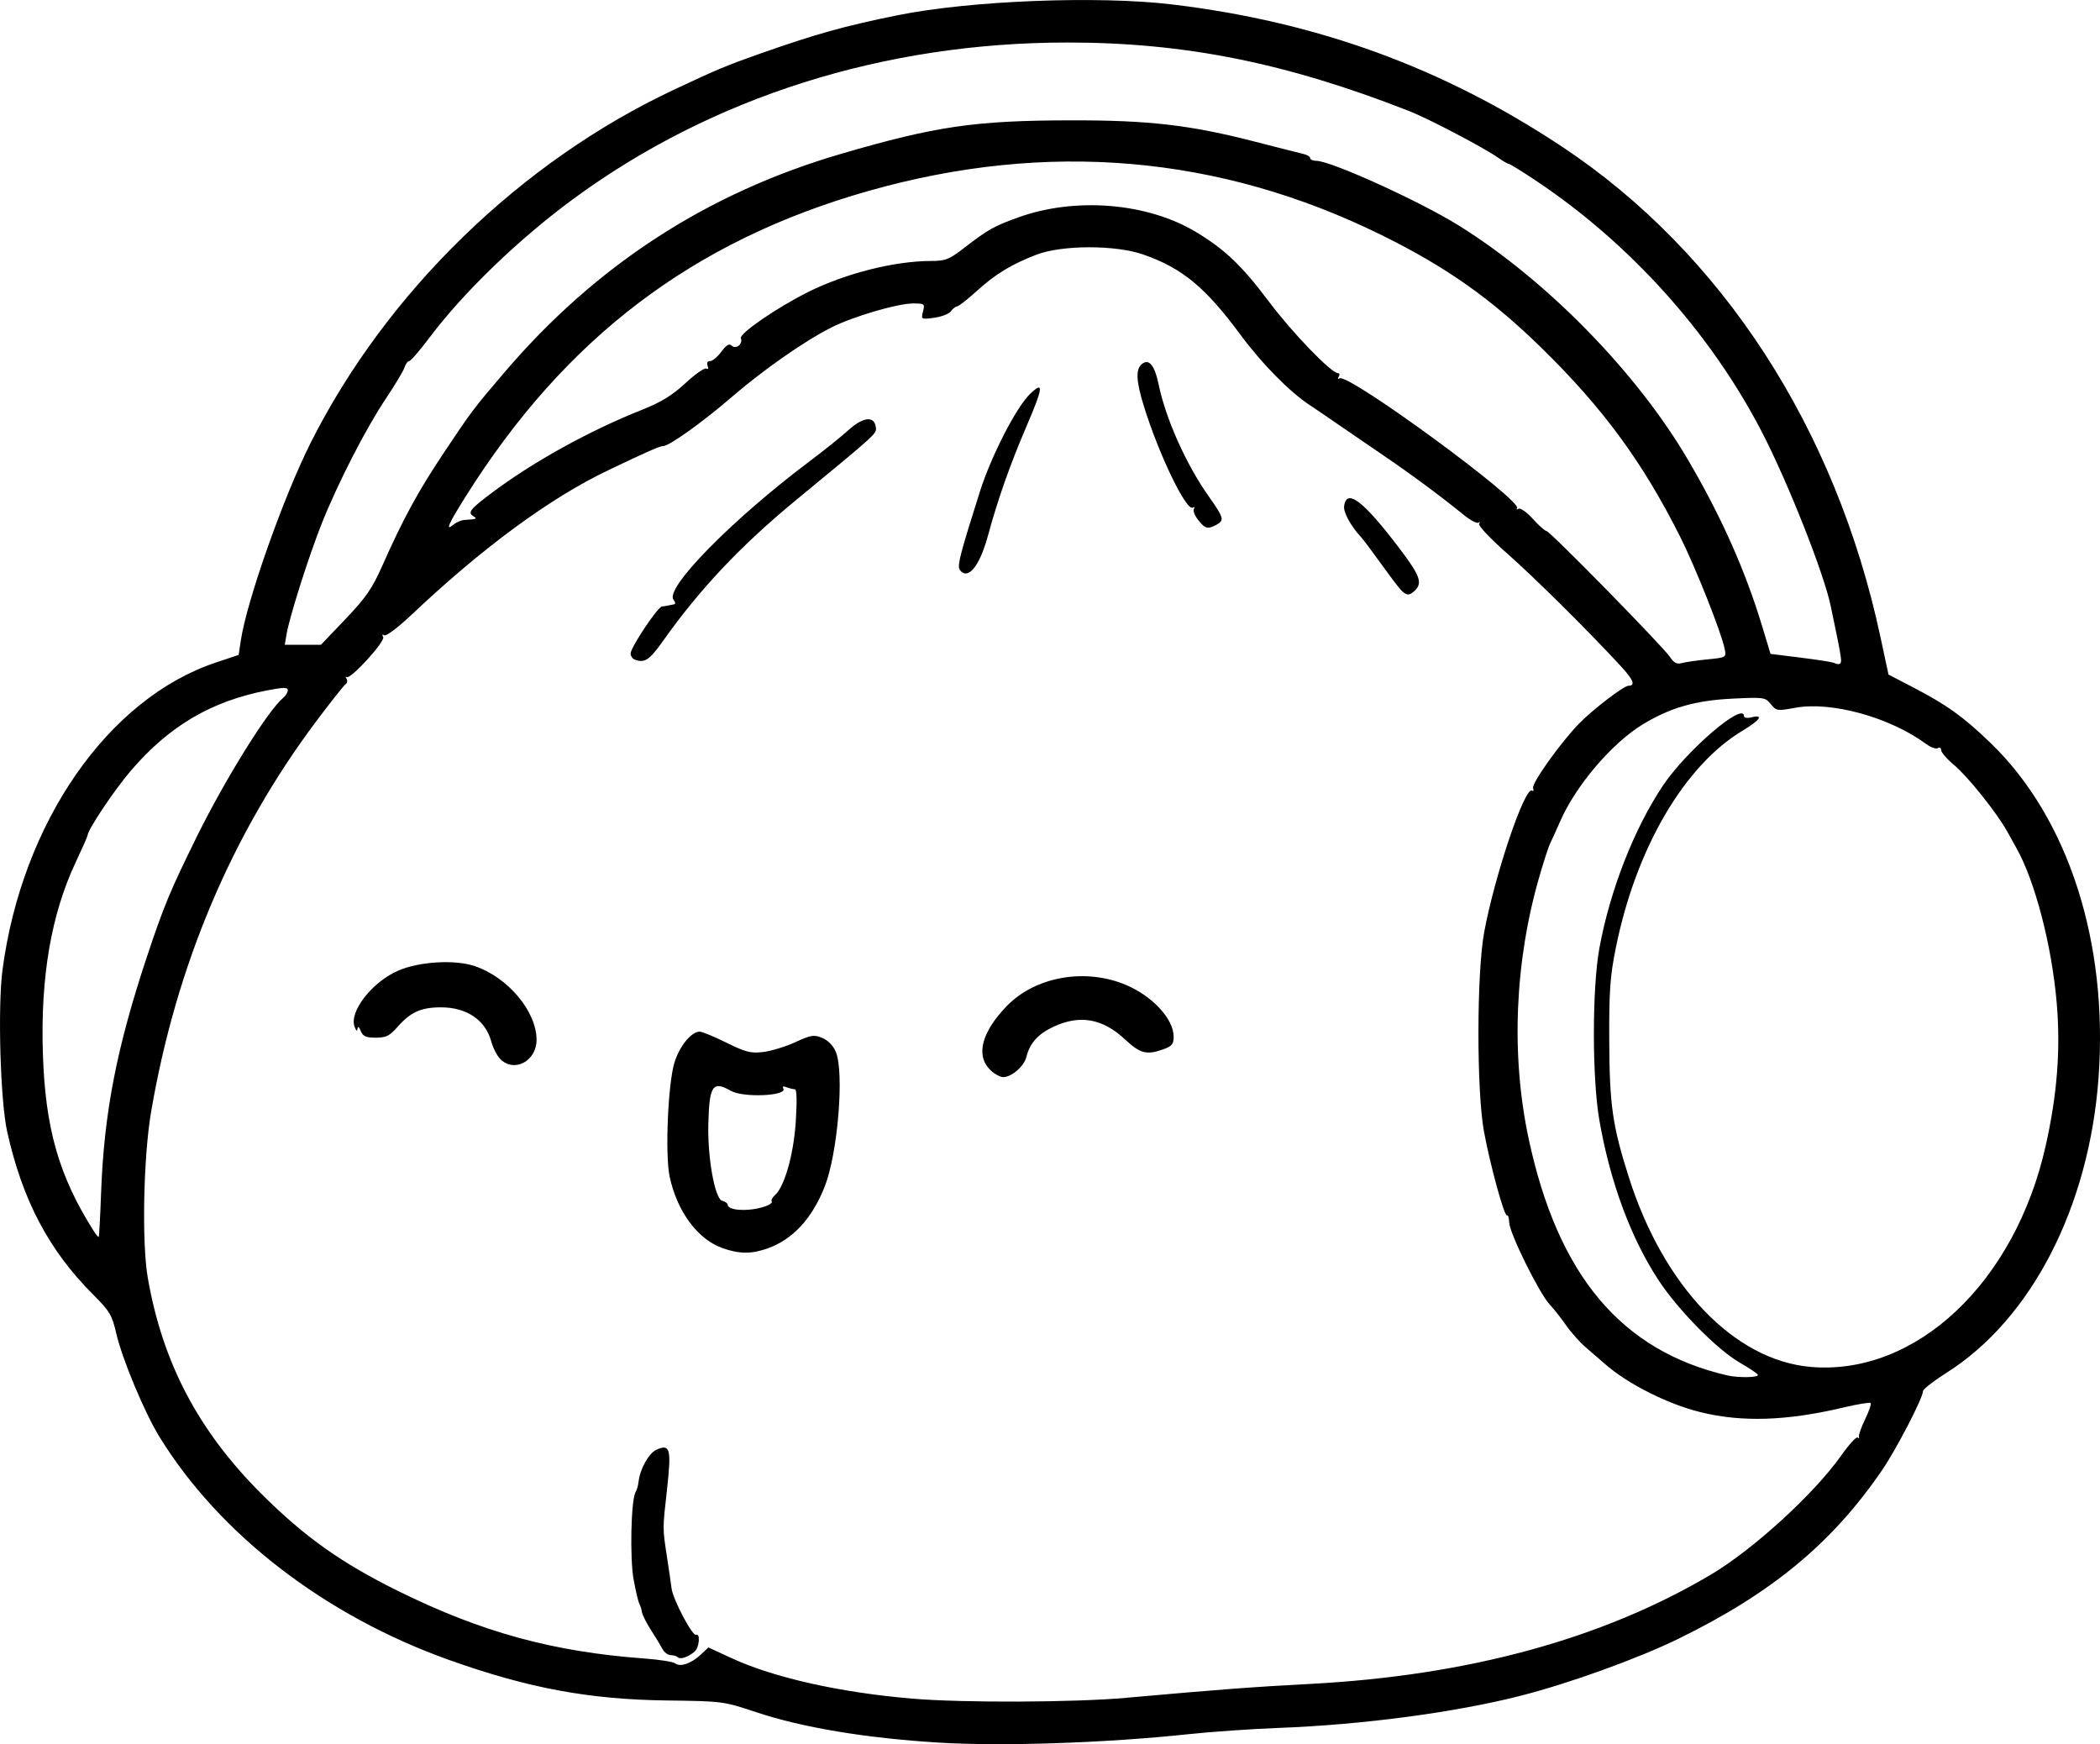 <?xml version="1.0" encoding="UTF-8" standalone="no"?>
<!-- Created with Inkscape (http://www.inkscape.org/) -->

<svg
   width="183.146mm"
   height="152.099mm"
   viewBox="0 0 183.146 152.098"
   version="1.1"
   id="svg5"
   xml:space="preserve"
   xmlns="http://www.w3.org/2000/svg"
   xmlns:svg="http://www.w3.org/2000/svg"><defs
     id="defs2" /><g
     id="layer1"
     transform="translate(-13.58,7.172)"><path
       style="fill:#000000;stroke-width:0.265"
       d="m 95.433,144.789 c -6.343,-0.388 -11.881,-1.311 -15.898,-2.649 -2.86,-0.953 -2.933,-0.962 -7.782,-1.023 -6.785,-0.085 -12.126,-1.078 -19.014,-3.536 -10.819,-3.861 -20.016,-10.947 -25.256,-19.461 -1.295,-2.103 -3.239,-6.757 -3.758,-8.992 -0.377,-1.627 -0.575,-1.96 -2.022,-3.407 -3.859,-3.859 -6.156,-8.212 -7.496,-14.201 -0.598,-2.675 -0.836,-10.893 -0.408,-14.122 1.702,-12.855 9.207,-23.661 18.611,-26.797 l 1.983,-0.661 0.185,-1.236 c 0.521,-3.481 3.728,-12.56 6.104,-17.278 6.61,-13.126 18.281,-24.474 31.628,-30.754 3.761,-1.769 4.639,-2.138 7.513,-3.15 4.924,-1.734 7.394,-2.425 12.039,-3.365 6.317,-1.279 17.477,-1.718 23.945,-0.942 12.657,1.519 23.629,5.521 33.999,12.401 13.947,9.253 23.873,24.535 27.771,42.754 l 0.703,3.284 2.106,1.092 c 2.974,1.543 4.442,2.596 6.814,4.889 6.76,6.533 10.253,17.362 9.402,29.144 -0.816,11.296 -5.85,21.077 -13.26,25.761 -1.128,0.713 -2.051,1.433 -2.051,1.6 0,0.584 -2.323,5.07 -3.57,6.893 -4.349,6.358 -9.607,10.714 -17.729,14.687 -3.572,1.747 -9.527,3.899 -13.815,4.991 -5.712,1.455 -13.77,2.524 -21.11,2.801 -2.328,0.088 -5.841,0.331 -7.805,0.541 -7.239,0.772 -16.261,1.077 -21.828,0.736 z m 16.404,-3.91 c 8.42,-0.747 10.935,-0.937 16.035,-1.208 13.757,-0.732 25.434,-3.917 34.897,-9.517 3.695,-2.187 9.015,-7.042 11.374,-10.381 0.691,-0.977 1.341,-1.692 1.445,-1.587 0.104,0.104 0.157,0.071 0.118,-0.075 -0.04,-0.146 0.204,-0.835 0.541,-1.532 0.337,-0.697 0.552,-1.328 0.477,-1.403 -0.075,-0.075 -1.132,0.099 -2.349,0.387 -4.966,1.175 -8.861,1.304 -12.487,0.413 -2.881,-0.708 -6.407,-2.492 -8.378,-4.241 -0.364,-0.323 -1.088,-0.95 -1.61,-1.394 -0.522,-0.444 -1.295,-1.307 -1.718,-1.917 -0.423,-0.61 -1.077,-1.44 -1.453,-1.842 -0.907,-0.971 -3.493,-6.201 -3.526,-7.132 -0.015,-0.403 -0.1,-0.688 -0.19,-0.633 -0.23,0.141 -1.449,-4.287 -2.009,-7.296 -0.656,-3.523 -0.646,-13.852 0.017,-17.414 0.928,-4.985 3.543,-12.72 4.171,-12.333 0.126,0.078 0.167,-0.018 0.092,-0.213 -0.154,-0.402 2.418,-4.009 4.038,-5.662 1.197,-1.222 3.878,-3.271 4.279,-3.271 0.64,0 0.435,-0.518 -0.687,-1.733 -2.857,-3.095 -7.545,-7.74 -9.929,-9.836 -1.448,-1.274 -2.499,-2.391 -2.405,-2.557 0.092,-0.162 0.07,-0.206 -0.049,-0.098 -0.119,0.108 -0.704,-0.198 -1.299,-0.681 -2.12,-1.716 -4.558,-3.52 -7.036,-5.205 -1.382,-0.94 -3.168,-2.163 -3.969,-2.717 -0.8,-0.554 -1.885,-1.292 -2.411,-1.639 -1.787,-1.18 -4.199,-3.631 -6.088,-6.189 -3.027,-4.098 -5.048,-5.763 -8.434,-6.948 -2.43,-0.851 -7.096,-0.843 -9.329,0.015 -2.182,0.839 -3.563,1.681 -5.223,3.185 -0.8,0.725 -1.561,1.321 -1.691,1.324 -0.129,0.003 -0.372,0.192 -0.538,0.42 -0.167,0.228 -0.822,0.484 -1.457,0.569 -1.142,0.153 -1.152,0.147 -0.978,-0.547 0.168,-0.669 0.129,-0.701 -0.858,-0.701 -1.37,0 -5.235,1.136 -7.143,2.099 -2.352,1.187 -5.992,3.734 -8.766,6.134 -2.429,2.101 -5.374,4.203 -5.888,4.203 -0.302,0 -1.345,0.459 -4.828,2.123 -5.06,2.418 -10.932,6.737 -17.146,12.609 -1.156,1.092 -2.193,1.872 -2.356,1.771 -0.181,-0.112 -0.216,-0.058 -0.093,0.142 0.224,0.363 -2.886,3.769 -3.192,3.496 -0.102,-0.091 -0.105,-0.024 -0.006,0.148 0.099,0.172 0.066,0.382 -0.072,0.468 -0.138,0.086 -1.276,1.52 -2.529,3.188 -7.397,9.848 -12.269,21.361 -14.445,34.132 -0.67,3.934 -0.818,11.409 -0.287,14.459 1.296,7.437 4.426,13.374 9.953,18.878 3.734,3.72 6.948,5.998 11.916,8.449 7.26,3.581 13.473,5.282 21.431,5.866 1.31,0.096 2.524,0.288 2.699,0.427 0.433,0.343 1.392,0.017 2.215,-0.752 l 0.681,-0.636 1.992,0.92 c 3.724,1.721 9.508,3.016 15.829,3.545 4.435,0.371 14.054,0.332 18.653,-0.076 z m -39.151,-3.535 c -0.097,-0.097 -0.373,-0.178 -0.613,-0.18 -0.24,-0.002 -0.561,-0.241 -0.714,-0.533 -0.153,-0.291 -0.604,-1.034 -1.002,-1.65 -0.398,-0.617 -0.756,-1.331 -0.796,-1.587 -0.04,-0.257 -0.143,-0.586 -0.228,-0.731 -0.086,-0.146 -0.307,-1.086 -0.493,-2.091 -0.342,-1.853 -0.228,-6.979 0.17,-7.623 0.108,-0.175 0.223,-0.57 0.256,-0.878 0.12,-1.121 0.887,-2.511 1.554,-2.815 1.202,-0.548 1.326,-0.1 0.937,3.408 -0.401,3.613 -0.401,3.351 0.011,6.059 0.175,1.148 0.346,2.326 0.381,2.617 0.115,0.95 1.812,4.176 2.131,4.05 0.399,-0.157 0.292,1.11 -0.123,1.465 -0.558,0.477 -1.252,0.708 -1.47,0.489 z m 3.893,-35.681 c -2.158,-0.764 -3.946,-3.185 -4.598,-6.228 -0.41,-1.91 -0.144,-8.152 0.424,-9.964 0.447,-1.427 1.473,-2.681 2.194,-2.681 0.213,0 1.265,0.434 2.337,0.964 1.684,0.832 2.121,0.943 3.212,0.812 0.694,-0.083 1.953,-0.469 2.798,-0.857 1.372,-0.63 1.623,-0.67 2.348,-0.369 0.499,0.207 0.952,0.672 1.176,1.208 0.755,1.808 0.177,8.857 -0.965,11.752 -1.104,2.801 -2.791,4.622 -5.006,5.403 -1.397,0.493 -2.447,0.483 -3.919,-0.038 z m 3.448,-3.544 c 0.549,-0.153 0.938,-0.377 0.863,-0.498 -0.075,-0.121 0.031,-0.359 0.235,-0.528 0.849,-0.704 1.668,-3.544 1.855,-6.433 0.118,-1.816 0.09,-2.844 -0.076,-2.844 -0.143,0 -0.469,-0.08 -0.723,-0.177 -0.292,-0.112 -0.398,-0.074 -0.289,0.102 0.407,0.659 -3.486,0.835 -4.584,0.207 -1.569,-0.897 -1.863,-0.467 -1.952,2.854 -0.08,2.969 0.566,6.571 1.208,6.739 0.264,0.069 0.48,0.222 0.48,0.34 0,0.49 1.613,0.618 2.983,0.237 z m 19.891,-12.011 c -1.25,-1.25 -0.728,-3.262 1.43,-5.515 2.504,-2.614 6.917,-3.392 10.488,-1.85 2.298,0.992 4.101,2.965 4.101,4.487 0,0.638 -0.156,0.832 -0.879,1.093 -1.468,0.531 -2.034,0.388 -3.358,-0.851 -1.95,-1.824 -3.939,-2.18 -6.225,-1.116 -1.365,0.636 -2.08,1.431 -2.388,2.658 -0.202,0.807 -1.285,1.743 -2.014,1.743 -0.278,0 -0.798,-0.292 -1.155,-0.649 z m -42.704,-0.924 c -0.283,-0.283 -0.639,-0.974 -0.79,-1.534 -0.503,-1.867 -2.137,-2.978 -4.38,-2.978 -1.739,0 -2.658,0.413 -3.793,1.706 -0.691,0.787 -1,0.94 -1.9,0.94 -0.867,0 -1.121,-0.115 -1.314,-0.595 -0.147,-0.366 -0.253,-0.442 -0.275,-0.198 -0.024,0.271 -0.103,0.23 -0.249,-0.132 -0.527,-1.304 1.488,-3.918 3.795,-4.921 1.836,-0.798 4.941,-0.983 6.676,-0.397 2.901,0.98 5.39,3.95 5.39,6.433 0,1.855 -1.949,2.889 -3.161,1.677 z m 11.694,-34.85 c -0.182,-0.073 -0.331,-0.306 -0.331,-0.517 0,-0.529 2.358,-4.063 2.736,-4.101 0.169,-0.017 0.426,-0.058 0.571,-0.092 0.146,-0.034 0.368,-0.08 0.495,-0.102 0.127,-0.022 0.102,-0.196 -0.056,-0.386 -0.814,-0.98 5.102,-7.004 11.864,-12.081 1.237,-0.929 2.761,-2.152 3.386,-2.718 1.268,-1.148 2.246,-1.265 2.385,-0.287 0.086,0.605 0.296,0.413 -6.961,6.393 -4.817,3.969 -8.381,7.744 -11.594,12.279 -1.196,1.689 -1.621,1.963 -2.495,1.611 z m 66.803,-6.109 c -0.229,-0.255 -1.014,-1.296 -1.744,-2.315 -0.73,-1.019 -1.492,-2.031 -1.693,-2.249 -0.907,-0.985 -1.549,-2.167 -1.471,-2.71 0.223,-1.564 1.679,-0.448 4.831,3.704 1.777,2.341 2.019,2.993 1.358,3.655 -0.495,0.495 -0.774,0.477 -1.28,-0.085 z m -38.468,-1.798 c -0.153,-0.398 0.154,-1.548 1.798,-6.735 0.976,-3.081 3.158,-7.332 4.362,-8.499 1.237,-1.199 1.17,-0.606 -0.329,2.879 -1.385,3.221 -2.493,6.365 -3.307,9.381 -0.575,2.13 -1.308,3.382 -1.98,3.382 -0.212,0 -0.457,-0.184 -0.543,-0.409 z m 20.834,-4.252 c -0.3,-0.381 -0.468,-0.816 -0.375,-0.967 0.093,-0.151 0.053,-0.203 -0.089,-0.115 -0.569,0.352 -2.98,-4.65 -4.291,-8.903 -0.66,-2.142 -0.706,-3.159 -0.162,-3.61 0.619,-0.514 1.117,0.089 1.468,1.781 0.625,3.01 2.412,6.995 4.384,9.776 1.308,1.844 1.368,2.071 0.648,2.457 -0.756,0.405 -0.981,0.345 -1.582,-0.419 z m 48.808,74.537 c -0.081,-0.132 -0.773,-0.596 -1.537,-1.032 -1.98,-1.13 -5.399,-4.591 -7.119,-7.207 -2.427,-3.692 -4.247,-8.621 -5.173,-14.009 -0.63,-3.669 -0.625,-11.484 0.01,-14.952 0.923,-5.039 3.031,-10.432 5.543,-14.179 2.054,-3.064 7.069,-7.361 7.069,-6.057 0,0.155 0.28,0.199 0.661,0.104 1.093,-0.274 0.75,0.244 -0.756,1.145 -5.101,3.051 -9.323,10.262 -11.075,18.918 -0.512,2.53 -0.6,3.759 -0.582,8.139 0.023,5.621 0.281,7.416 1.71,11.913 3.03,9.531 9.208,15.967 15.873,16.534 9.165,0.779 17.804,-7.354 20.479,-19.279 1.007,-4.49 1.309,-8.402 0.962,-12.465 -0.425,-4.975 -1.882,-10.591 -3.496,-13.473 -0.154,-0.275 -0.517,-0.929 -0.808,-1.455 -0.899,-1.626 -3.433,-4.802 -4.631,-5.803 -0.627,-0.524 -1.141,-1.114 -1.141,-1.31 0,-0.196 -0.13,-0.276 -0.29,-0.177 -0.159,0.098 -0.612,-0.059 -1.005,-0.35 -3.158,-2.335 -8.291,-3.754 -11.451,-3.166 -1.544,0.287 -1.63,0.274 -2.111,-0.32 -0.484,-0.597 -0.602,-0.614 -3.339,-0.48 -3.239,0.159 -5.413,0.78 -7.809,2.233 -2.706,1.64 -5.862,5.344 -7.233,8.489 -0.363,0.834 -0.755,1.695 -0.87,1.913 -0.115,0.218 -0.522,1.468 -0.905,2.778 -2.187,7.491 -2.527,15.694 -0.952,23.019 2.553,11.875 8.074,18.44 17.312,20.586 0.971,0.226 2.811,0.187 2.661,-0.055 z M 22.396,96.878 c 0.251,-7 1.358,-12.693 4.026,-20.705 1.448,-4.349 2.011,-5.7 4.356,-10.451 2.442,-4.947 6.162,-10.925 7.48,-12.019 0.231,-0.192 0.421,-0.499 0.421,-0.683 0,-0.268 -0.354,-0.266 -1.786,0.01 -4.874,0.937 -8.536,3.09 -11.884,6.985 -1.443,1.679 -3.793,5.192 -3.793,5.671 0,0.075 -0.468,1.13 -1.039,2.345 -2.126,4.516 -3.064,9.959 -2.86,16.599 0.202,6.575 1.39,10.74 4.435,15.542 0.203,0.321 0.401,0.552 0.439,0.514 0.038,-0.038 0.13,-1.752 0.204,-3.808 z M 162.464,50.331 c 1.667,-0.167 1.678,-0.173 1.531,-0.906 -0.287,-1.436 -2.528,-7.088 -3.872,-9.766 C 156.852,33.141 153.404,28.44 148.049,23.197 143.639,18.879 139.715,16.109 134.062,13.323 119.921,6.354 104.917,5.062 89.348,9.472 74.069,13.8 62.903,22.261 54.207,36.101 c -1.552,2.47 -1.822,3.095 -1.066,2.468 0.241,-0.2 0.657,-0.378 0.926,-0.396 1.109,-0.075 1.164,-0.099 0.785,-0.338 -0.494,-0.313 -0.272,-0.601 1.496,-1.936 3.658,-2.763 8.574,-5.488 13.252,-7.348 1.641,-0.652 2.613,-1.25 3.762,-2.314 0.852,-0.789 1.67,-1.359 1.819,-1.267 0.159,0.098 0.205,-0.001 0.112,-0.244 -0.097,-0.252 -0.013,-0.411 0.218,-0.411 0.206,0 0.648,-0.369 0.981,-0.82 0.432,-0.584 0.688,-0.738 0.89,-0.535 0.372,0.372 1.008,-0.128 0.812,-0.639 -0.155,-0.404 3.13,-2.662 5.861,-4.027 3.23,-1.615 7.53,-2.704 10.699,-2.708 1.288,-0.002 1.593,-0.121 2.91,-1.137 2.103,-1.622 2.574,-1.888 4.728,-2.665 4.967,-1.792 11.258,-1.275 15.486,1.271 2.536,1.527 4.009,2.934 6.38,6.09 2.055,2.736 5.431,6.229 6.021,6.229 0.133,0 0.157,0.137 0.053,0.305 -0.107,0.173 -0.073,0.234 0.078,0.141 0.757,-0.468 16.033,10.724 15.478,11.34 -0.102,0.113 -0.049,0.127 0.117,0.032 0.167,-0.095 0.729,0.3 1.256,0.884 0.525,0.581 1.059,1.056 1.186,1.056 0.295,0 10.194,10.095 10.788,11.002 0.325,0.495 0.593,0.636 0.997,0.522 0.304,-0.086 1.307,-0.232 2.231,-0.325 z m 11.683,0.063 c 0,-0.209 -0.172,-1.197 -0.382,-2.196 -0.21,-0.999 -0.441,-2.108 -0.512,-2.465 -0.566,-2.823 -3.768,-10.918 -6.064,-15.329 -4.472,-8.594 -11.491,-16.382 -19.685,-21.841 -1.193,-0.795 -2.246,-1.445 -2.34,-1.445 -0.094,0 -0.502,-0.235 -0.906,-0.523 -1.206,-0.859 -6.108,-3.429 -7.813,-4.096 -10.731,-4.199 -19.543,-5.964 -29.766,-5.964 -15.98,0 -30.978,4.742 -43.062,13.614 -4.794,3.52 -9.588,8.139 -12.582,12.123 -0.845,1.124 -1.641,2.044 -1.768,2.044 -0.128,0 -0.31,0.246 -0.406,0.548 -0.096,0.301 -0.822,1.516 -1.614,2.7 -1.755,2.621 -4.198,7.38 -5.609,10.924 -1.123,2.82 -2.809,8.125 -3.065,9.641 l -0.156,0.926 h 1.578 1.578 l 2.144,-2.249 c 1.774,-1.861 2.326,-2.66 3.199,-4.63 1.82,-4.106 3.129,-6.507 5.409,-9.922 2.401,-3.597 2.546,-3.789 5.264,-6.971 7.979,-9.345 17.685,-15.638 29.379,-19.05 8.236,-2.403 11.621,-2.896 19.976,-2.912 6.858,-0.013 10.442,0.403 16.14,1.873 1.965,0.507 3.84,0.982 4.167,1.057 0.327,0.074 0.595,0.24 0.595,0.369 0,0.129 0.245,0.234 0.545,0.234 1.26,0 9.002,3.517 12.408,5.636 7.661,4.767 15.51,12.787 19.99,20.425 2.919,4.977 5,9.648 6.483,14.552 l 0.72,2.381 2.592,0.323 c 1.426,0.178 2.721,0.377 2.879,0.442 0.522,0.216 0.684,0.165 0.684,-0.219 z"
       id="path6770" /></g></svg>
